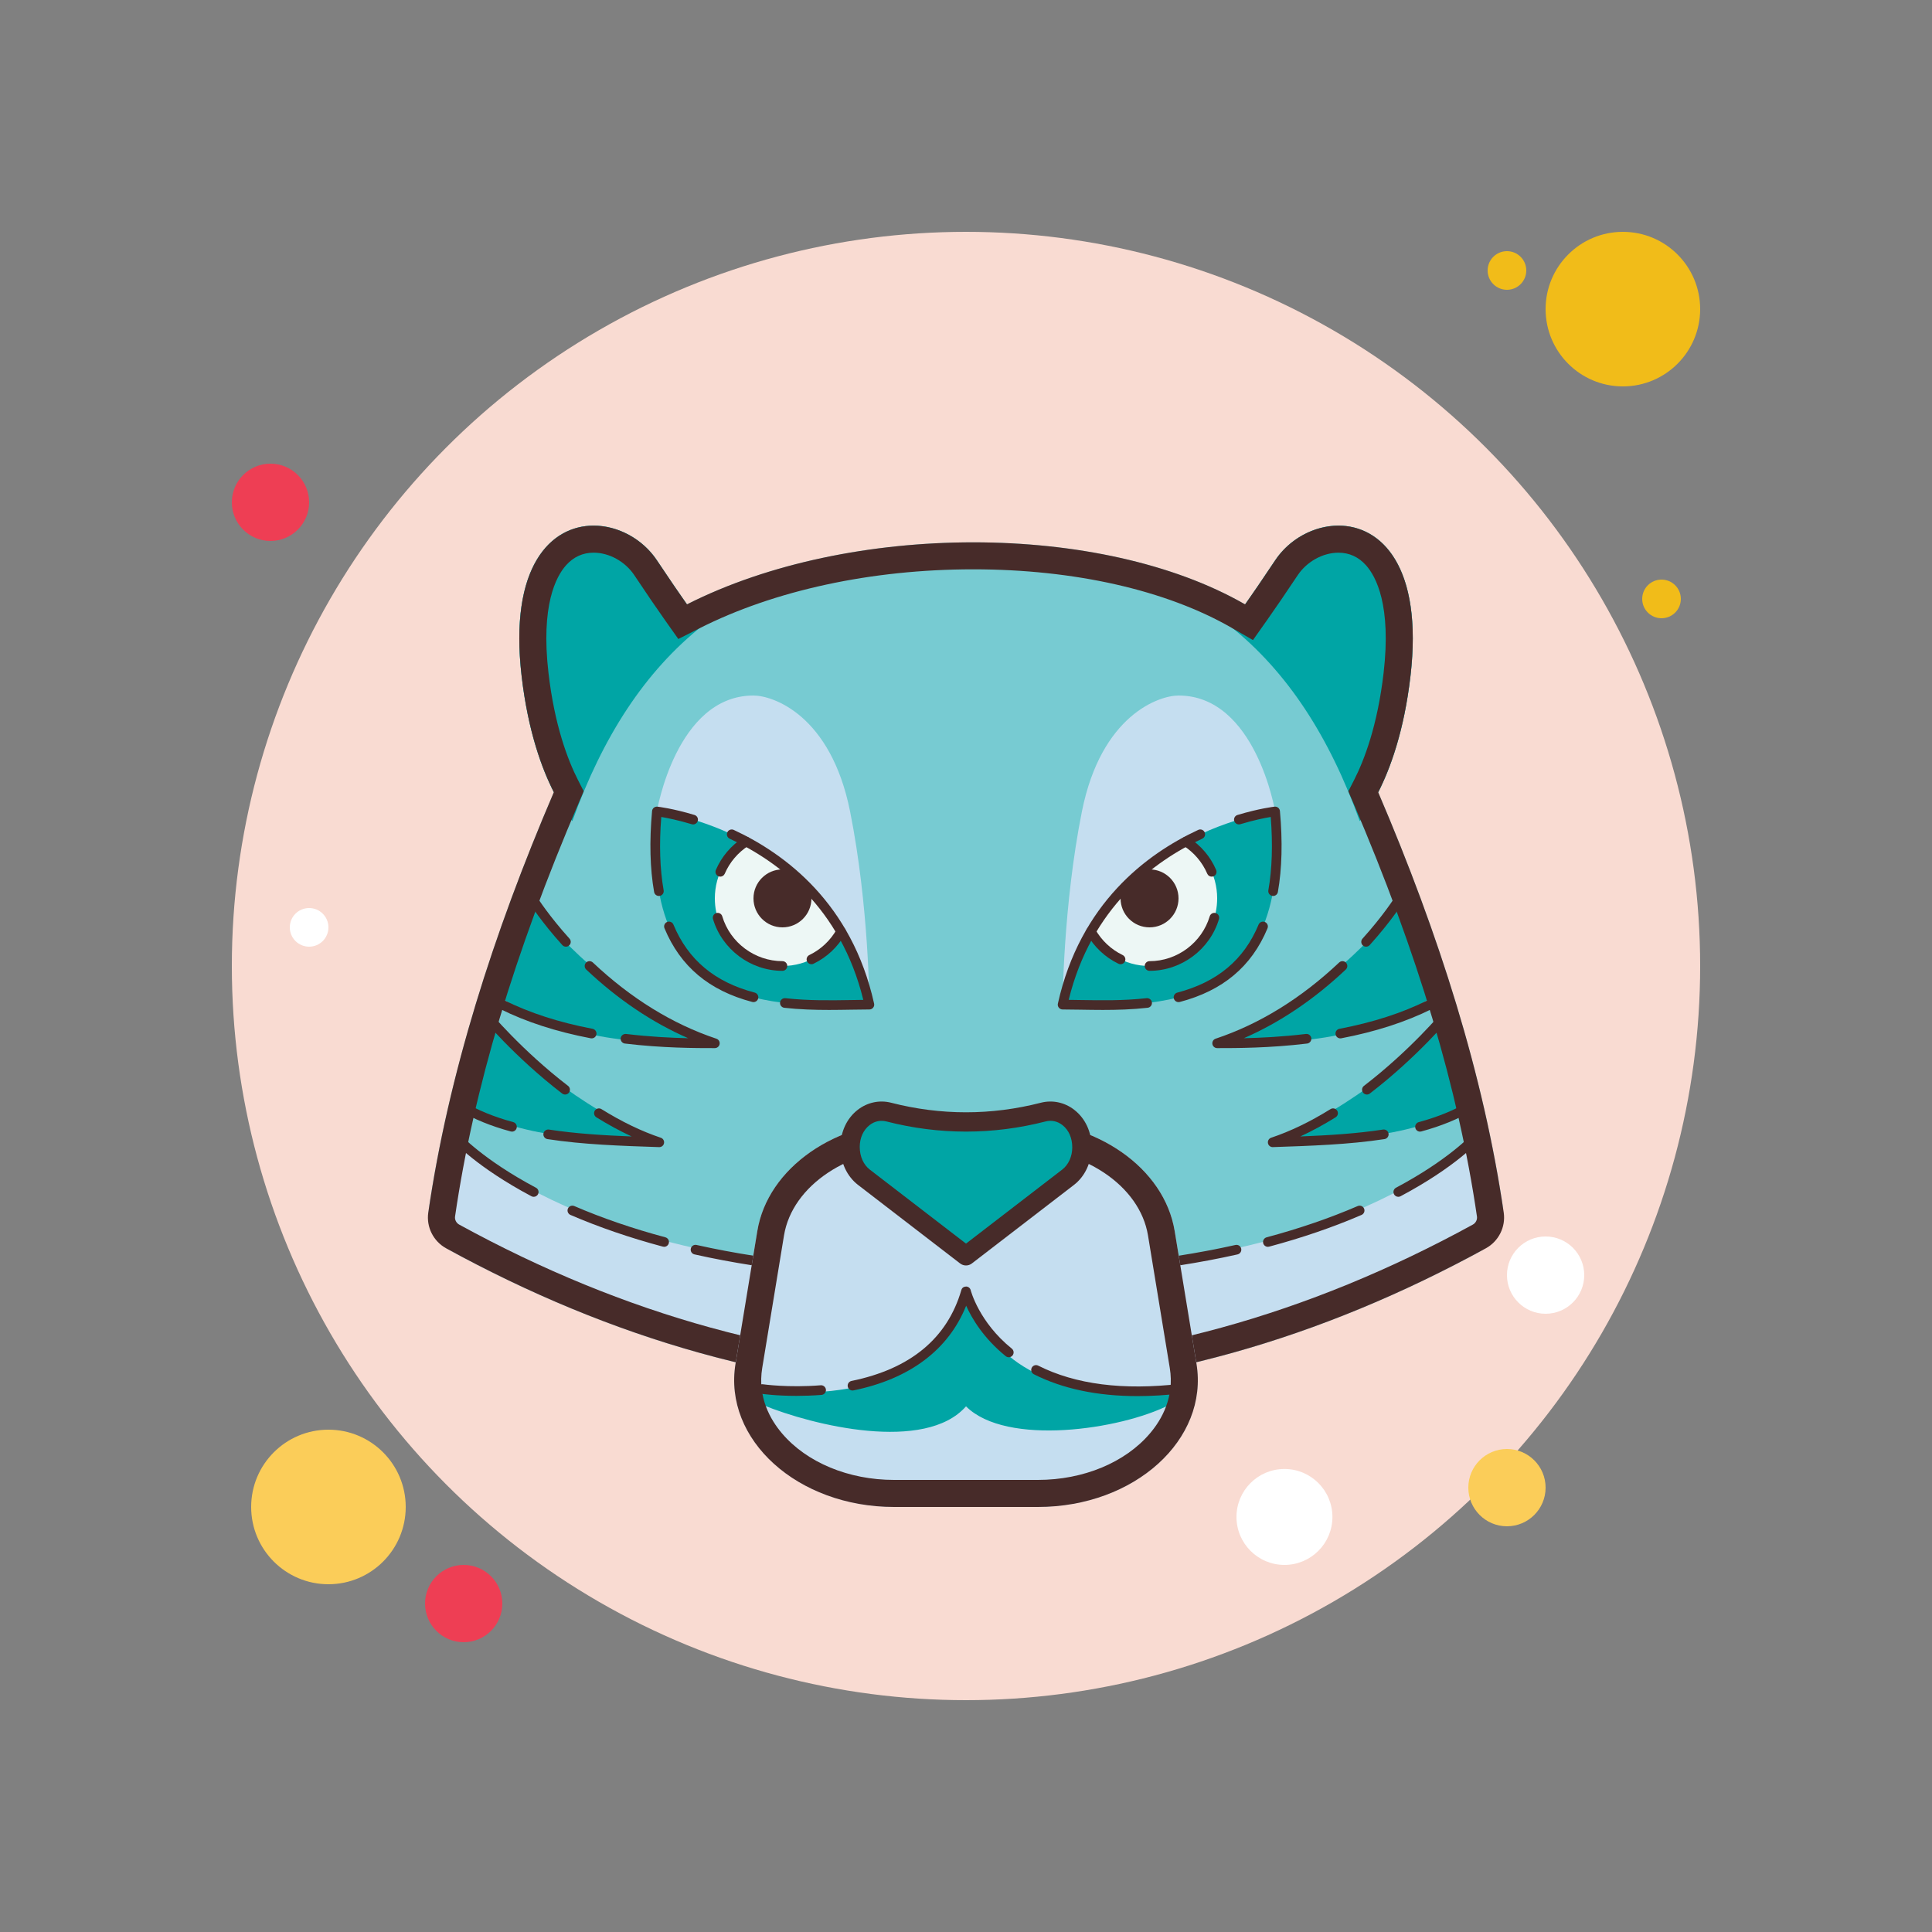 <svg xmlns="http://www.w3.org/2000/svg"  viewBox="0 0 100 100" width="100px" height="100px"><rect x="0" y="0" width="100" height="100" fill="#808080" stroke="none"/><circle cx="78" cy="14" r="1" fill="#f1bc19"/><circle cx="50" cy="50" r="38" fill="#f9dbd2"/><circle cx="84" cy="16" r="4" fill="#f1bc19"/><circle cx="14" cy="26" r="2" fill="#ee3e54"/><circle cx="78" cy="77" r="2" fill="#fbcd59"/><circle cx="17" cy="78" r="4" fill="#fbcd59"/><circle cx="24" cy="83" r="2" fill="#ee3e54"/><circle cx="66.483" cy="78.517" r="2.483" fill="#fff"/><circle cx="16" cy="48" r="1" fill="#fff"/><circle cx="86" cy="31" r="1" fill="#f1bc19"/><circle cx="80" cy="66" r="2" fill="#fff"/><g><path fill="#77cbd2" d="M71.335,41.009c0.605-1.187,1.335-3.127,1.67-6.009c1.046-8.995-5-9-7-6 c-0.703,1.055-1.202,1.78-1.558,2.284C57,27,44,27,35.557,31.282C35.201,30.778,34.702,30.054,34,29c-2-3-8.046-2.995-7,6 c0.335,2.878,1.062,4.817,1.667,6.004c-3.111,7.26-5.379,14.398-6.44,21.363c-0.15,0.982,0.343,1.963,1.217,2.436 C31.86,69.354,40.682,71.903,50,72c9.318-0.097,18.14-2.646,26.556-7.197c0.874-0.473,1.366-1.454,1.217-2.436 C76.712,55.404,74.444,48.267,71.335,41.009z"/><path fill="#00a5a5" d="M36.375,32.375C36.375,32.375,36,32,34,29s-8.046-2.995-7,6c0.625,5.375,2.625,7.5,2.625,7.5 C31.189,38.143,33.375,34.75,36.375,32.375z"/><path fill="#00a5a5" d="M63.629,32.375c0,0,0.375-0.375,2.375-3.375s8.046-2.995,7,6c-0.625,5.375-2.625,7.5-2.625,7.5 C68.815,38.143,66.629,34.75,63.629,32.375z"/><path fill="#00a5a5" d="M25.384,52.814c-0.447,1.524-0.837,3.041-1.184,4.551C27.467,58.998,30.734,59,34,59 C29.684,57.15,26.894,54.543,25.384,52.814z"/><path fill="#00a5a5" d="M25.774,51.543C29.516,53.999,33.258,54,37,54c-5.49-2.353-8.51-5.926-9.562-7.362 C26.833,48.28,26.278,49.916,25.774,51.543z"/><path fill="#c5def0" d="M22.995,58.252c-0.324,1.494-0.6,2.981-0.819,4.459c-0.115,0.775,0.275,1.549,0.962,1.925 c7.168,3.922,14.632,6.385,22.445,7.125c1.219,0.108,2.234,0.167,2.987,0.199c0.476,0.018,0.951,0.035,1.43,0.04c0,0,0,0,0-6 C32.385,66,25.334,60.725,22.995,58.252z"/><path fill="#472b29" d="M30.625,53.746c-0.016,0-0.031-0.001-0.047-0.004c-1.773-0.338-3.351-0.848-4.69-1.518 c-0.124-0.062-0.173-0.212-0.112-0.335c0.062-0.124,0.211-0.173,0.335-0.112c1.298,0.649,2.832,1.145,4.56,1.474 c0.136,0.026,0.225,0.157,0.199,0.292C30.848,53.662,30.743,53.746,30.625,53.746z"/><path fill="#472b29" d="M37,54.25c-1.007,0-2.692,0-4.655-0.236c-0.137-0.017-0.235-0.141-0.218-0.278 c0.017-0.137,0.146-0.232,0.278-0.219c1.209,0.146,2.314,0.2,3.215,0.221c-1.861-0.811-3.632-2.003-5.278-3.556 c-0.101-0.095-0.105-0.253-0.011-0.354c0.095-0.1,0.253-0.105,0.354-0.01c1.973,1.861,4.125,3.188,6.395,3.945 c0.116,0.039,0.188,0.156,0.167,0.277C37.227,54.161,37.123,54.25,37,54.25z"/><path fill="#472b29" d="M29.291,49c-0.068,0-0.136-0.028-0.186-0.083c-1.095-1.215-1.668-2.122-1.692-2.16 c-0.073-0.117-0.038-0.271,0.079-0.344c0.117-0.073,0.271-0.038,0.345,0.079c0.005,0.009,0.576,0.911,1.64,2.091 c0.093,0.103,0.084,0.261-0.018,0.353C29.411,48.979,29.351,49,29.291,49z"/><path fill="#472b29" d="M26.5,58.573c-0.021,0-0.043-0.003-0.065-0.009c-1.028-0.279-1.907-0.638-2.687-1.099 c-0.119-0.07-0.159-0.224-0.088-0.343c0.07-0.119,0.225-0.158,0.342-0.088c0.741,0.438,1.58,0.78,2.563,1.047 c0.133,0.036,0.212,0.173,0.176,0.307C26.711,58.5,26.61,58.573,26.5,58.573z"/><path fill="#472b29" d="M34.125,59.375c-0.003,0-0.005,0-0.008,0c-1.939-0.064-3.944-0.131-5.78-0.415 c-0.137-0.021-0.23-0.149-0.209-0.285c0.021-0.136,0.153-0.229,0.285-0.209c1.359,0.21,2.822,0.299,4.283,0.358 c-0.601-0.278-1.212-0.61-1.828-0.992c-0.118-0.073-0.153-0.227-0.081-0.344c0.074-0.117,0.229-0.152,0.344-0.08 c1.05,0.653,2.084,1.152,3.072,1.481c0.118,0.039,0.189,0.159,0.167,0.281C34.35,59.289,34.246,59.375,34.125,59.375z"/><path fill="#472b29" d="M29.25,56.653c-0.053,0-0.107-0.017-0.152-0.052c-2.456-1.883-4.148-3.922-4.166-3.943 c-0.088-0.106-0.073-0.264,0.034-0.352c0.107-0.088,0.263-0.073,0.352,0.034c0.017,0.02,1.675,2.017,4.084,3.864 c0.109,0.084,0.13,0.241,0.046,0.351C29.399,56.62,29.325,56.653,29.25,56.653z"/><path fill="#472b29" d="M39,65.5c-0.013,0-0.026-0.001-0.039-0.003c-1.032-0.161-2.047-0.352-3.016-0.57 c-0.135-0.03-0.219-0.164-0.189-0.299c0.03-0.135,0.163-0.22,0.299-0.189c0.959,0.215,1.963,0.405,2.984,0.563 c0.136,0.021,0.229,0.149,0.208,0.285C39.228,65.412,39.122,65.5,39,65.5z"/><path fill="#472b29" d="M34.375,64.535c-0.021,0-0.043-0.003-0.064-0.009c-1.704-0.455-3.313-1.008-4.785-1.642 c-0.126-0.055-0.185-0.202-0.13-0.328c0.054-0.127,0.201-0.185,0.329-0.131c1.449,0.625,3.035,1.169,4.715,1.618 c0.133,0.036,0.213,0.173,0.177,0.306C34.586,64.461,34.486,64.535,34.375,64.535z"/><path fill="#472b29" d="M27.625,61.947c-0.04,0-0.08-0.009-0.117-0.029c-2.827-1.502-4.02-2.821-4.069-2.876 c-0.092-0.103-0.083-0.261,0.02-0.353c0.103-0.092,0.261-0.083,0.353,0.02c0.011,0.013,1.192,1.312,3.931,2.768 c0.122,0.065,0.168,0.216,0.104,0.338C27.801,61.899,27.714,61.947,27.625,61.947z"/><path fill="#00a5a5" d="M74.616,52.814c0.447,1.524,0.837,3.041,1.184,4.551C72.533,58.998,69.266,59,66,59 C70.316,57.15,73.106,54.543,74.616,52.814z"/><path fill="#00a5a5" d="M74.226,51.543C70.484,53.999,66.742,54,63,54c5.49-2.353,8.51-5.926,9.562-7.362 C73.167,48.28,73.722,49.916,74.226,51.543z"/><path fill="#c5def0" d="M77.005,58.252c0.296,1.363,0.551,2.721,0.76,4.071c0.156,1.008-0.35,2.015-1.247,2.5 c-7.063,3.813-14.413,6.21-22.101,6.938c-1.219,0.108-2.234,0.167-2.987,0.199C50.954,71.978,50.478,71.995,50,72c0,0,0,0,0-6 C67.615,66,74.666,60.725,77.005,58.252z"/><path fill="#472b29" d="M69.375,53.746c-0.118,0-0.222-0.083-0.245-0.203c-0.026-0.136,0.063-0.267,0.199-0.292 c1.728-0.329,3.262-0.825,4.56-1.474c0.124-0.061,0.273-0.012,0.335,0.112c0.062,0.124,0.012,0.274-0.112,0.335 c-1.339,0.669-2.917,1.18-4.69,1.518C69.406,53.744,69.39,53.746,69.375,53.746z"/><path fill="#472b29" d="M63,54.25c-0.123,0-0.227-0.089-0.247-0.21c-0.02-0.121,0.051-0.239,0.167-0.277 c2.27-0.757,4.421-2.084,6.395-3.945c0.1-0.095,0.259-0.09,0.354,0.01c0.094,0.101,0.09,0.259-0.011,0.354 c-1.646,1.553-3.417,2.745-5.278,3.556c0.901-0.021,2.006-0.075,3.215-0.221c0.135-0.016,0.261,0.081,0.278,0.219 c0.017,0.137-0.081,0.261-0.218,0.278C65.692,54.25,64.007,54.25,63,54.25z"/><path fill="#472b29" d="M70.709,49c-0.06,0-0.12-0.021-0.167-0.064c-0.103-0.093-0.111-0.251-0.018-0.353 c1.063-1.18,1.634-2.082,1.64-2.091c0.075-0.116,0.229-0.152,0.345-0.079c0.117,0.073,0.152,0.228,0.079,0.344 c-0.024,0.038-0.597,0.945-1.692,2.16C70.845,48.972,70.777,49,70.709,49z"/><path fill="#472b29" d="M73.5,58.573c-0.11,0-0.211-0.073-0.241-0.185c-0.036-0.133,0.042-0.271,0.176-0.307 c0.984-0.267,1.822-0.609,2.563-1.047c0.116-0.07,0.271-0.031,0.342,0.088c0.07,0.119,0.031,0.272-0.088,0.343 c-0.78,0.461-1.659,0.82-2.687,1.099C73.543,58.57,73.521,58.573,73.5,58.573z"/><path fill="#472b29" d="M65.875,59.375c-0.121,0-0.225-0.086-0.246-0.206c-0.022-0.122,0.049-0.242,0.167-0.281 c0.988-0.33,2.022-0.828,3.072-1.481c0.117-0.072,0.271-0.037,0.344,0.08c0.073,0.117,0.037,0.271-0.081,0.344 c-0.616,0.383-1.227,0.715-1.828,0.992c1.461-0.059,2.924-0.148,4.283-0.358c0.135-0.02,0.265,0.073,0.285,0.209 c0.021,0.136-0.072,0.264-0.209,0.285c-1.836,0.283-3.841,0.35-5.78,0.415C65.88,59.375,65.878,59.375,65.875,59.375z"/><path fill="#472b29" d="M70.75,56.653c-0.075,0-0.149-0.034-0.198-0.098c-0.084-0.11-0.063-0.267,0.046-0.351 c2.409-1.847,4.068-3.844,4.084-3.864c0.088-0.106,0.246-0.121,0.352-0.034c0.106,0.088,0.122,0.246,0.034,0.352 c-0.017,0.02-1.709,2.059-4.166,3.943C70.857,56.636,70.803,56.653,70.75,56.653z"/><path fill="#472b29" d="M61,65.5c-0.121,0-0.228-0.088-0.247-0.212c-0.021-0.136,0.072-0.264,0.208-0.285 c1.021-0.159,2.025-0.348,2.984-0.563c0.136-0.031,0.269,0.054,0.299,0.189c0.03,0.135-0.055,0.268-0.189,0.299 c-0.969,0.218-1.984,0.409-3.016,0.57C61.025,65.499,61.013,65.5,61,65.5z"/><path fill="#472b29" d="M65.625,64.535c-0.111,0-0.211-0.074-0.242-0.186c-0.036-0.133,0.044-0.27,0.177-0.306 c1.68-0.449,3.267-0.993,4.715-1.618c0.126-0.054,0.274,0.003,0.329,0.131c0.055,0.127-0.004,0.274-0.13,0.328 c-1.471,0.634-3.081,1.187-4.785,1.642C65.668,64.532,65.646,64.535,65.625,64.535z"/><path fill="#472b29" d="M72.375,61.947c-0.089,0-0.176-0.048-0.221-0.133c-0.065-0.122-0.019-0.273,0.104-0.338 c2.738-1.456,3.919-2.755,3.931-2.768c0.092-0.103,0.25-0.112,0.353-0.02c0.103,0.092,0.112,0.25,0.02,0.353 c-0.049,0.055-1.242,1.374-4.069,2.876C72.455,61.938,72.415,61.947,72.375,61.947z"/><path fill="#472b29" d="M69.279,28.607c0.561,0,1.042,0.221,1.43,0.657c0.513,0.576,1.313,2.067,0.905,5.575 c-0.316,2.722-1.005,4.512-1.526,5.534l-0.298,0.584l0.258,0.603c3.343,7.804,5.436,14.807,6.399,21.407 c0.024,0.164-0.063,0.334-0.211,0.416c-8.57,4.697-17.402,7.125-26.221,7.217c-8.848-0.091-17.68-2.52-26.25-7.217 c-0.148-0.082-0.236-0.252-0.212-0.416c0.963-6.602,3.057-13.606,6.401-21.412l0.258-0.603l-0.298-0.584 c-0.521-1.021-1.208-2.811-1.524-5.53c-0.408-3.508,0.392-4.999,0.905-5.575c0.388-0.436,0.869-0.657,1.43-0.657 c0.808,0,1.636,0.459,2.109,1.169c0.621,0.932,1.152,1.71,1.578,2.313l0.698,0.987l1.079-0.547 c3.891-1.973,8.928-3.06,14.184-3.06c5.233,0,9.983,1.075,13.375,3.026l1.105,0.636l0.736-1.042 c0.422-0.598,0.954-1.376,1.58-2.315C67.643,29.066,68.471,28.607,69.279,28.607 M69.279,27.207c-1.27,0-2.543,0.695-3.274,1.793 c-0.703,1.055-1.202,1.78-1.558,2.284c-3.723-2.142-8.837-3.213-14.073-3.213c-5.236,0-10.595,1.07-14.817,3.211 C35.201,30.778,34.702,30.054,34,29c-0.732-1.098-2.005-1.793-3.274-1.793c-2.2,0-4.389,2.089-3.726,7.793 c0.335,2.878,1.062,4.817,1.667,6.004c-3.17,7.398-5.466,14.67-6.5,21.761c-0.108,0.744,0.265,1.484,0.924,1.846 C31.614,69.282,40.552,71.902,50,72c9.448-0.098,18.386-2.718,26.909-7.389c0.659-0.361,1.032-1.102,0.924-1.846 c-1.034-7.089-3.329-14.359-6.498-21.756c0.605-1.187,1.335-3.127,1.67-6.009C73.668,29.296,71.479,27.207,69.279,27.207 L69.279,27.207z"/><path fill="#c5def0" d="M53.723,78h-7.446c-4.996,0-8.852-3.486-8.206-7.417l1.128-6.864 C39.737,60.447,43.248,58,47.405,58h5.19c4.157,0,7.669,2.447,8.206,5.718l1.128,6.864C62.575,74.514,58.719,78,53.723,78z"/><path fill="#00a5a5" d="M49.596,67.695c-1.25,3.035-4.525,4.933-10.585,4.242c-0.055,0.979,0.119-0.08,0.478,0.785 c2.587,1.063,8.4,2.473,10.512,0.07c2.081,2.082,8,1.208,10.512-0.07c0.359-0.865,0.533,0.193,0.478-0.785 c-6.061,0.691-9.335-1.207-10.585-4.242C50.257,67.338,49.743,67.338,49.596,67.695z"/><path fill="#472b29" d="M52.595,59.4c3.465,0,6.399,1.954,6.825,4.545l1.128,6.864c0.248,1.506-0.42,2.67-1.024,3.381 C58.243,75.7,56.075,76.6,53.723,76.6h-7.446c-2.352,0-4.52-0.9-5.801-2.409c-0.604-0.711-1.271-1.875-1.024-3.381l1.128-6.864 c0.426-2.591,3.36-4.545,6.825-4.545H52.595 M52.595,58h-5.19c-4.157,0-7.669,2.447-8.206,5.718l-1.128,6.864 C37.425,74.514,41.281,78,46.277,78h7.446c4.996,0,8.852-3.486,8.206-7.417l-1.128-6.864C60.263,60.447,56.752,58,52.595,58 L52.595,58z"/><path fill="#00a5a5" d="M46,57.562c2.667,0.684,5.333,0.684,8,0c1.022-0.262,2,0.594,2,1.802v0.025 c0,0.621-0.269,1.201-0.717,1.546L50,65l-5.283-4.065C44.269,60.59,44,60.01,44,59.389v-0.025C44,58.156,44.978,57.3,46,57.562z"/><path fill="#472b29" d="M50,65.5c-0.107,0-0.215-0.035-0.305-0.104l-5.283-4.065c-0.571-0.44-0.912-1.166-0.912-1.942 c0-0.803,0.327-1.503,0.898-1.946c0.498-0.386,1.126-0.519,1.726-0.366l0,0c2.572,0.66,5.18,0.66,7.752,0 c0.601-0.153,1.229-0.02,1.726,0.366c0.571,0.443,0.898,1.143,0.898,1.921c0,0.801-0.341,1.527-0.912,1.967l-5.284,4.065 C50.215,65.465,50.107,65.5,50,65.5z M45.629,58.015c-0.219,0-0.432,0.074-0.618,0.219c-0.325,0.252-0.511,0.664-0.511,1.131 c0,0.493,0.195,0.923,0.522,1.174L50,64.369l4.979-3.831c0.326-0.251,0.521-0.681,0.521-1.15c0-0.491-0.186-0.904-0.511-1.156 c-0.256-0.198-0.562-0.265-0.865-0.187c-2.736,0.702-5.512,0.702-8.248,0C45.793,58.025,45.71,58.015,45.629,58.015z"/><path fill="#472b29" d="M58.875,72.262c-2.077,0-3.874-0.378-5.363-1.131c-0.123-0.062-0.172-0.213-0.11-0.336 c0.063-0.124,0.213-0.173,0.336-0.11c1.921,0.971,4.396,1.289,7.358,0.942c0.133-0.018,0.261,0.082,0.277,0.219 c0.016,0.137-0.083,0.261-0.22,0.277C60.361,72.216,59.601,72.262,58.875,72.262z"/><path fill="#472b29" d="M44.125,71.972c-0.116,0-0.22-0.082-0.245-0.2c-0.027-0.135,0.06-0.267,0.195-0.295 c3.046-0.622,4.959-2.206,5.685-4.707c0.032-0.109,0.116-0.173,0.245-0.18c0.113,0.002,0.211,0.08,0.238,0.19 c0.004,0.016,0.424,1.649,2.129,3.026c0.107,0.087,0.124,0.244,0.037,0.352s-0.244,0.125-0.352,0.037 c-1.15-0.929-1.753-1.954-2.049-2.611c-0.913,2.278-2.915,3.787-5.833,4.383C44.158,71.97,44.141,71.972,44.125,71.972z"/><path fill="#472b29" d="M41.22,72.25c-1.05,0-1.758-0.101-1.798-0.106c-0.136-0.02-0.231-0.146-0.211-0.283 c0.02-0.136,0.151-0.235,0.283-0.211c0.013,0.002,1.316,0.186,2.987,0.051c0.134-0.011,0.258,0.092,0.269,0.229 c0.011,0.138-0.091,0.258-0.229,0.27C42.05,72.236,41.611,72.25,41.22,72.25z"/><path fill="#c5def0" d="M34,42c0,0,1-6,5-6c1,0,4,1,5,6c0.981,4.903,1,10,1,10L34,42z"/><path fill="#00a5a5" d="M34,42c0,0,9,1,11,10C41,52,33,53,34,42z"/><path fill="#472b29" d="M34.103,46.375c-0.119,0-0.224-0.085-0.246-0.206c-0.213-1.206-0.249-2.616-0.106-4.191 c0.006-0.067,0.039-0.128,0.091-0.171c0.053-0.042,0.126-0.061,0.186-0.055c0.032,0.004,0.791,0.09,1.92,0.431 c0.132,0.04,0.207,0.179,0.167,0.311c-0.04,0.132-0.177,0.208-0.312,0.167c-0.708-0.213-1.27-0.323-1.576-0.375 c-0.112,1.425-0.071,2.7,0.123,3.795c0.024,0.136-0.066,0.266-0.203,0.29C34.132,46.374,34.117,46.375,34.103,46.375z"/><path fill="#472b29" d="M39,51.869c-0.021,0-0.042-0.003-0.063-0.008c-2.234-0.588-3.72-1.835-4.543-3.813 c-0.053-0.127,0.007-0.274,0.135-0.327c0.129-0.053,0.274,0.007,0.327,0.135c0.759,1.824,2.135,2.976,4.208,3.521 c0.134,0.035,0.213,0.172,0.178,0.305C39.212,51.795,39.111,51.869,39,51.869z"/><path fill="#edf7f5" d="M40.5,50c1.306,0,2.431-0.724,3.033-1.784c-1.335-2.278-3.194-3.734-4.919-4.657 C37.645,44.182,37,45.263,37,46.5C37,48.433,38.567,50,40.5,50z"/><path fill="#472b29" d="M42,49.908c-0.093,0-0.182-0.052-0.225-0.141c-0.06-0.125-0.008-0.274,0.116-0.334 c0.599-0.29,1.091-0.753,1.424-1.34c0.068-0.12,0.221-0.162,0.34-0.094c0.12,0.068,0.163,0.221,0.094,0.341 c-0.383,0.676-0.95,1.209-1.641,1.543C42.074,49.9,42.037,49.908,42,49.908z"/><path fill="#472b29" d="M40.5,50.25c-1.647,0-3.125-1.102-3.595-2.679c-0.039-0.132,0.036-0.271,0.168-0.311 c0.135-0.04,0.272,0.036,0.311,0.168c0.407,1.367,1.688,2.321,3.115,2.321c0.138,0,0.25,0.112,0.25,0.25S40.638,50.25,40.5,50.25z"/><path fill="#472b29" d="M37.283,45.375c-0.033,0-0.067-0.007-0.099-0.021c-0.126-0.054-0.185-0.202-0.13-0.328 c0.296-0.688,0.79-1.268,1.425-1.677c0.116-0.075,0.271-0.042,0.346,0.075c0.075,0.116,0.041,0.271-0.075,0.345 c-0.552,0.355-0.98,0.858-1.237,1.454C37.472,45.318,37.379,45.375,37.283,45.375z"/><path fill="#472b29" d="M42.912,52.274c-0.741,0-1.523-0.022-2.315-0.111c-0.137-0.016-0.236-0.139-0.221-0.276 c0.016-0.137,0.141-0.235,0.276-0.221c1.188,0.134,2.367,0.113,3.409,0.096c0.215-0.004,0.423-0.007,0.623-0.009 c-1.17-4.776-4.392-7.171-6.916-8.343c-0.125-0.058-0.179-0.207-0.121-0.332c0.058-0.126,0.208-0.179,0.332-0.122 c2.679,1.244,6.113,3.814,7.264,8.99c0.017,0.074-0.001,0.151-0.049,0.211C45.147,52.216,45.076,52.25,45,52.25 c-0.291,0-0.602,0.005-0.93,0.011C43.7,52.267,43.312,52.274,42.912,52.274z"/><circle cx="40.5" cy="46.5" r="1.5" fill="#472b29"/><path fill="#c5def0" d="M66,42c0,0-1-6-5-6c-1,0-4,1-5,6c-0.981,4.903-1,10-1,10L66,42z"/><path fill="#00a5a5" d="M66,42c0,0-9,1-11,10C59,52,67,53,66,42z"/><path fill="#472b29" d="M65.897,46.375c-0.015,0-0.029-0.001-0.044-0.004c-0.136-0.024-0.227-0.154-0.203-0.29 c0.194-1.095,0.235-2.37,0.123-3.795c-0.306,0.051-0.868,0.161-1.576,0.375c-0.134,0.04-0.271-0.035-0.312-0.167 s0.035-0.271,0.167-0.311c1.129-0.34,1.888-0.427,1.92-0.431c0.065-0.006,0.134,0.012,0.186,0.055s0.084,0.104,0.091,0.171 c0.143,1.575,0.107,2.986-0.106,4.191C66.122,46.29,66.016,46.375,65.897,46.375z"/><path fill="#472b29" d="M61,51.869c-0.111,0-0.212-0.074-0.242-0.186c-0.035-0.134,0.044-0.27,0.178-0.305 c2.073-0.545,3.449-1.697,4.208-3.521c0.053-0.128,0.199-0.188,0.327-0.135c0.127,0.053,0.188,0.199,0.135,0.327 c-0.823,1.978-2.309,3.225-4.543,3.813C61.042,51.867,61.021,51.869,61,51.869z"/><path fill="#edf7f5" d="M59.5,50c-1.306,0-2.431-0.724-3.033-1.784c1.335-2.278,3.194-3.734,4.919-4.657 C62.355,44.182,63,45.263,63,46.5C63,48.433,61.433,50,59.5,50z"/><path fill="#472b29" d="M58,49.908c-0.037,0-0.074-0.008-0.109-0.025c-0.691-0.334-1.258-0.868-1.641-1.543 c-0.068-0.12-0.026-0.273,0.094-0.341c0.118-0.068,0.271-0.026,0.34,0.094c0.333,0.587,0.825,1.05,1.424,1.34 c0.124,0.06,0.176,0.209,0.116,0.334C58.182,49.856,58.093,49.908,58,49.908z"/><path fill="#472b29" d="M59.5,50.25c-0.138,0-0.25-0.112-0.25-0.25s0.112-0.25,0.25-0.25c1.428,0,2.708-0.955,3.115-2.321 c0.04-0.132,0.177-0.208,0.311-0.168c0.132,0.039,0.208,0.178,0.168,0.311C62.625,49.148,61.147,50.25,59.5,50.25z"/><path fill="#472b29" d="M62.717,45.375c-0.097,0-0.189-0.056-0.229-0.151c-0.257-0.596-0.685-1.099-1.237-1.454 c-0.116-0.074-0.15-0.229-0.075-0.345c0.075-0.116,0.229-0.15,0.346-0.075c0.636,0.409,1.129,0.988,1.425,1.677 c0.055,0.127-0.004,0.274-0.13,0.328C62.784,45.368,62.75,45.375,62.717,45.375z"/><path fill="#472b29" d="M57.088,52.274c-0.4,0-0.788-0.007-1.158-0.013c-0.328-0.006-0.639-0.011-0.93-0.011 c-0.076,0-0.147-0.034-0.195-0.094c-0.048-0.059-0.066-0.137-0.049-0.211c1.15-5.177,4.585-7.746,7.264-8.99 c0.126-0.058,0.274-0.004,0.332,0.122c0.058,0.125,0.004,0.274-0.121,0.332c-2.524,1.172-5.745,3.567-6.916,8.343 c0.2,0.002,0.408,0.006,0.623,0.009c1.042,0.017,2.223,0.038,3.409-0.096c0.131-0.014,0.26,0.083,0.276,0.221 c0.015,0.137-0.083,0.261-0.221,0.276C58.611,52.251,57.829,52.274,57.088,52.274z"/><circle cx="59.5" cy="46.5" r="1.5" fill="#472b29"/></g></svg>